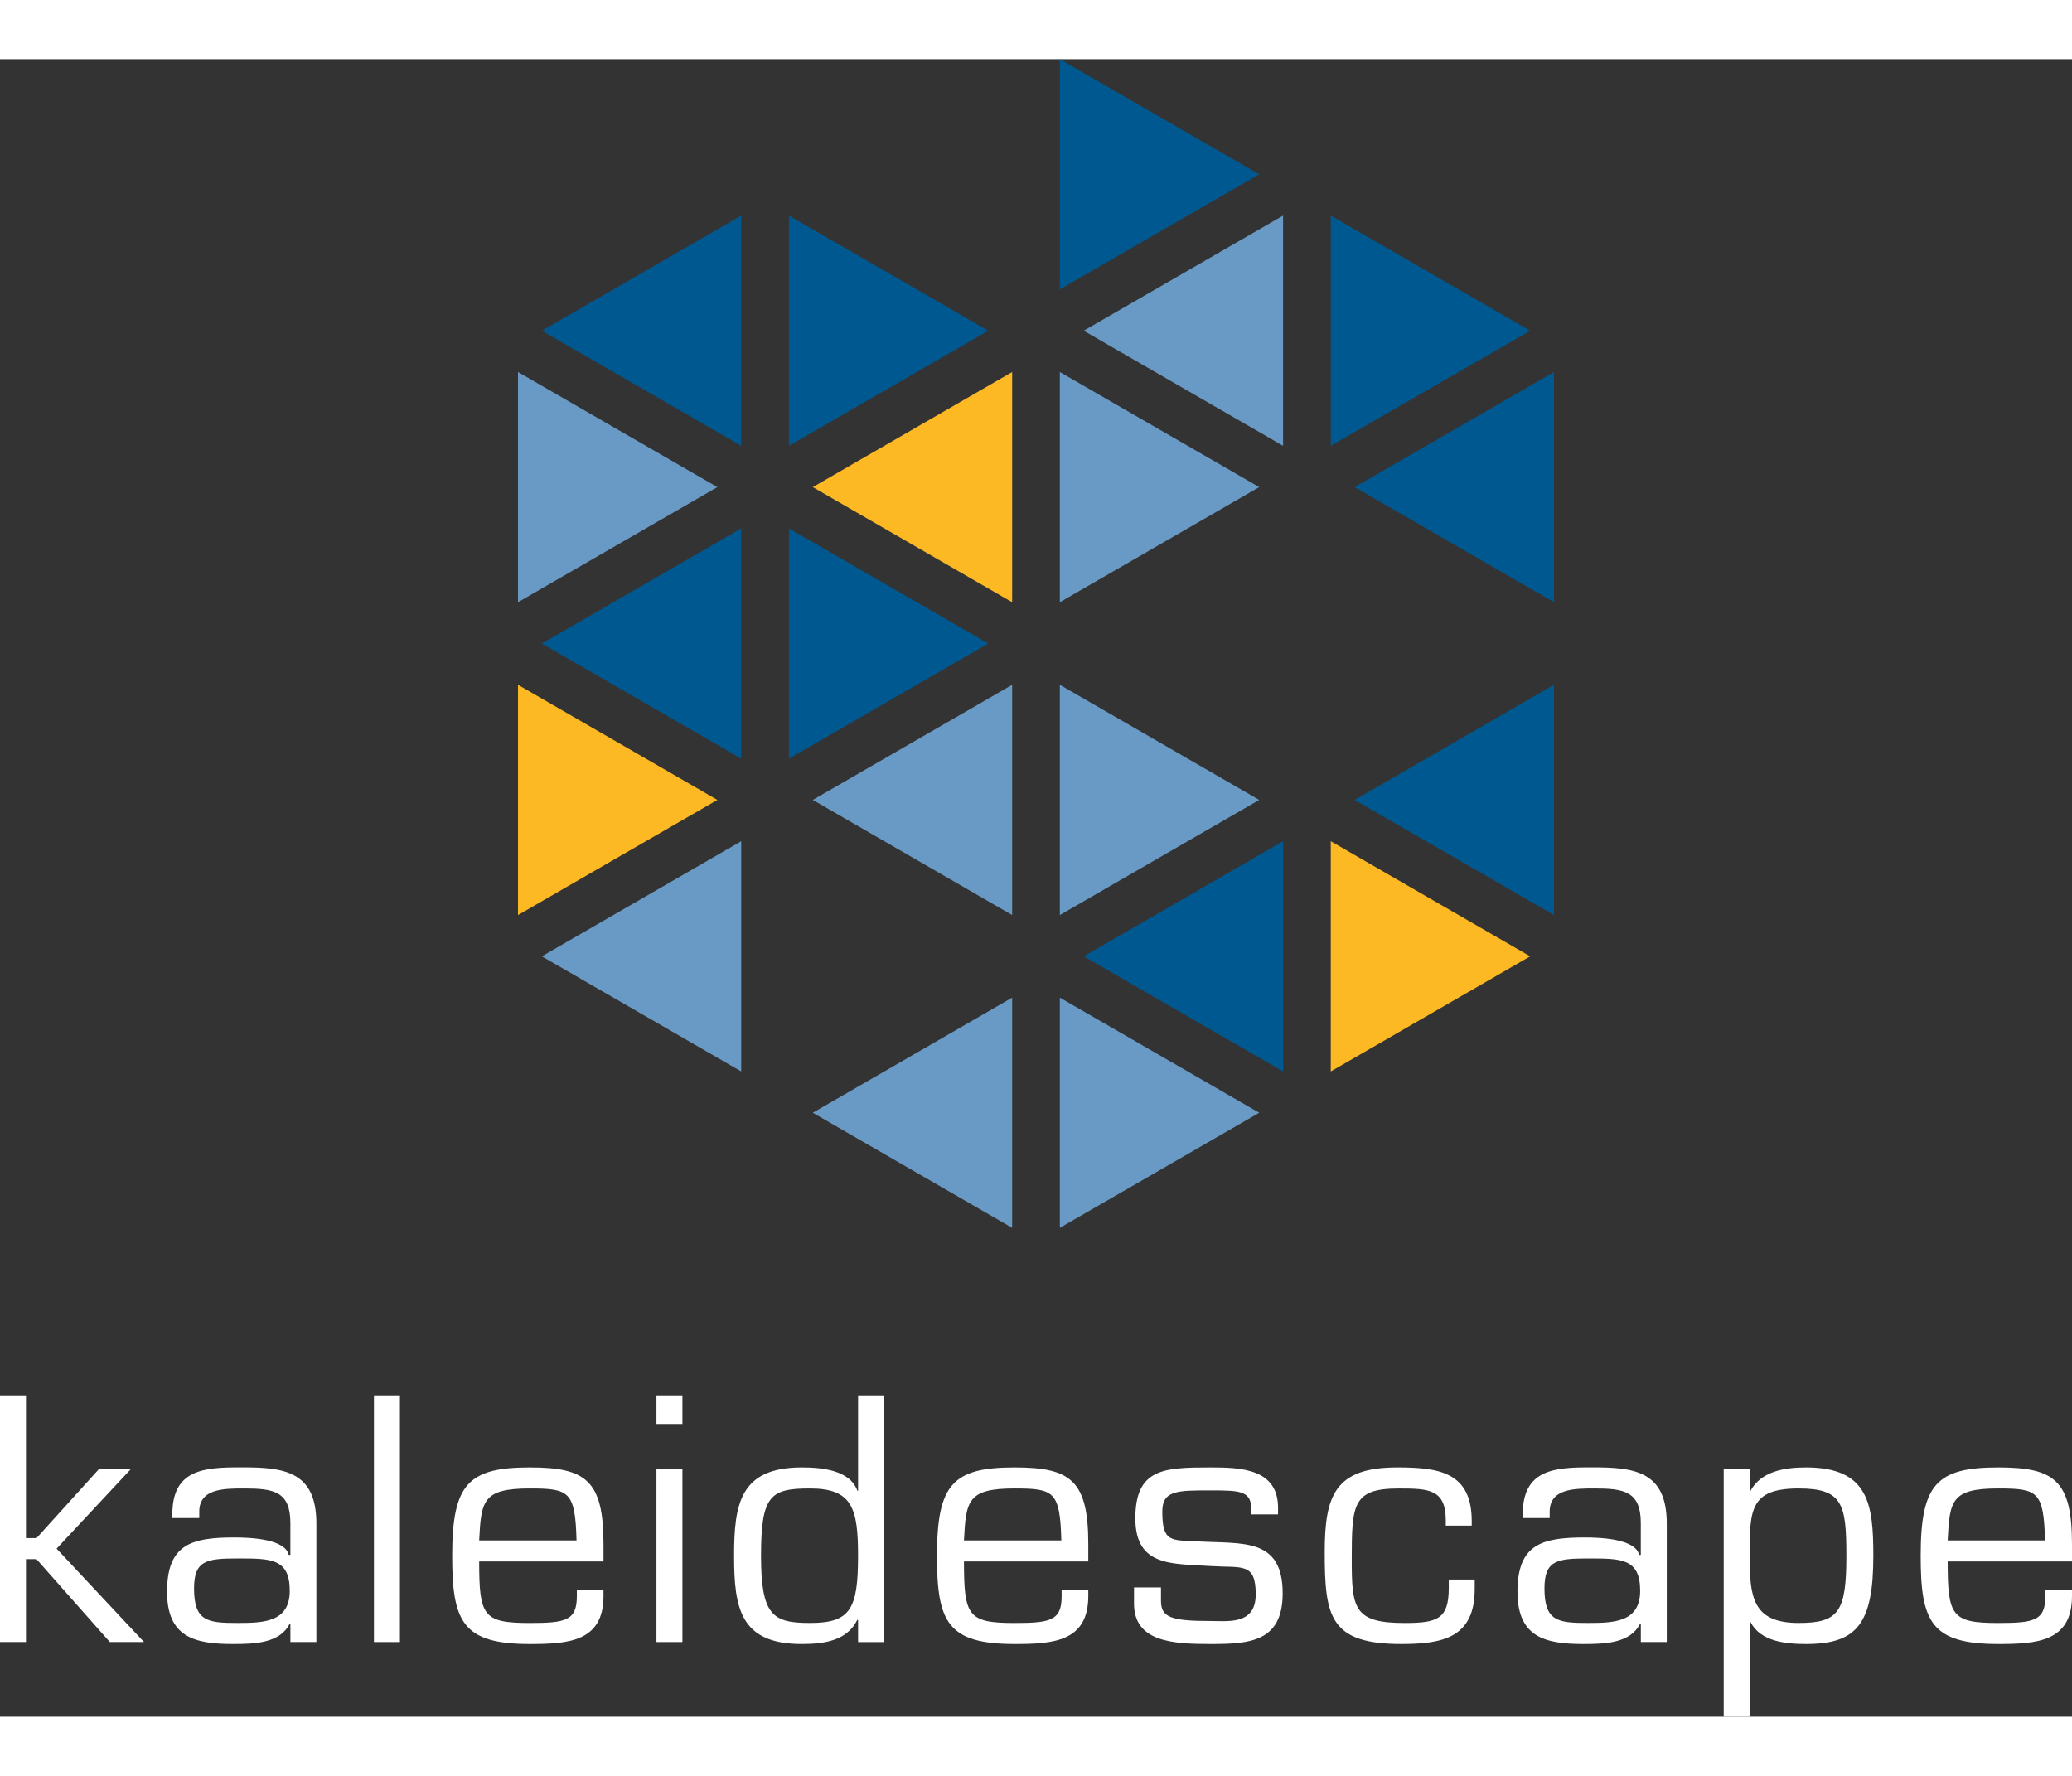 <?xml version="1.0" encoding="utf-8"?>
<!-- Generator: Adobe Illustrator 24.1.0, SVG Export Plug-In . SVG Version: 6.00 Build 0)  -->
<svg version="1.1" id="Layer_1" xmlns="http://www.w3.org/2000/svg" xmlns:xlink="http://www.w3.org/1999/xlink" 
	height='90px'  width='105px' viewBox="0 0 75 60" enable-background="new 0 0 75 60" xml:space="preserve">
<rect x="0" y="0" width="75" height="60" fill="#333333" stroke="none"/>
<g>
	<polygon fill="#FFFFFF"  points="0.94,48.369 0.94,53.536 1.321,53.536 3.571,51.048 4.726,51.048 
		2.048,53.917 5.214,57.298 3.976,57.298 1.321,54.298 0.94,54.298 0.94,57.298 
		0,57.298 0,48.369 0.94,48.369 	"/>
	<path fill="#FFFFFF"  d="M8.595,56.607c0.94,0,1.893-0.024,1.893-1.167
		c0-1.179-0.702-1.167-1.893-1.167c-1.119,0-1.571,0.071-1.571,1.083
		C7.024,56.548,7.512,56.607,8.595,56.607L8.595,56.607z M11.452,57.298h-0.94
		v-0.643l-0.024-0.024c-0.357,0.714-1.274,0.738-2.06,0.738
		c-1.405,0-2.381-0.262-2.381-1.893c0-1.726,0.893-1.964,2.44-1.964
		c0.619,0,1.833,0.06,1.964,0.631h0.06v-1.155c0-1.143-0.607-1.25-1.667-1.25
		c-0.738,0-1.643,0-1.631,0.857v0.214H6.238v-0.131
		c0-1.607,1.107-1.714,2.5-1.702c1.571-0.012,2.726,0.155,2.714,2.06V57.298
		L11.452,57.298z"/>
	<polygon  fill="#FFFFFF"  points="14.476,48.369 14.476,57.298 13.536,57.298 13.536,48.369 14.476,48.369 
			"/>
	<path  fill="#FFFFFF"  d="M20.881,55.405h0.964v0.226c0,1.655-1.274,1.738-2.667,1.738
		c-2.44,0-2.81-0.81-2.81-3.19c0-2.595,0.571-3.202,2.81-3.202
		c2.024,0,2.667,0.464,2.667,2.774v0.631h-4.5c0,1.976,0.143,2.226,1.833,2.226
		c1.286,0,1.702-0.083,1.702-0.964V55.405L20.881,55.405z M17.345,53.619h3.524
		c-0.048-1.774-0.262-1.881-1.69-1.881
		C17.476,51.738,17.417,52.179,17.345,53.619L17.345,53.619z"/>
	<path  fill="#FFFFFF"  d="M24.702,51.048v6.25h-0.94v-6.25H24.702L24.702,51.048z M24.702,48.369v1.036
		h-0.94v-1.036H24.702L24.702,48.369z"/>
	<path  fill="#FFFFFF"  d="M29.321,56.607c1.464,0,1.738-0.5,1.738-2.429
		c0-1.714-0.202-2.44-1.738-2.44c-1.44,0-1.774,0.25-1.774,2.44
		C27.548,56.345,27.976,56.607,29.321,56.607L29.321,56.607z M31.06,57.298v-0.786
		l-0.024-0.024c-0.369,0.75-1.167,0.881-2.012,0.881
		c-2.226,0-2.452-1.286-2.452-3.19c0-1.881,0.214-3.202,2.452-3.202
		c0.69,0,1.738,0.083,2.012,0.845h0.024v-3.452h0.94v8.929H31.06L31.06,57.298z
		"/>
	<path fill="#FFFFFF"  d="M38.429,55.405h0.964v0.226c0,1.655-1.274,1.738-2.667,1.738
		c-2.44,0-2.81-0.81-2.81-3.19c0-2.595,0.571-3.202,2.81-3.202
		c2.024,0,2.667,0.464,2.667,2.774v0.631h-4.5c0,1.976,0.143,2.226,1.833,2.226
		c1.286,0,1.702-0.083,1.702-0.964V55.405L38.429,55.405z M34.893,53.619h3.524
		c-0.048-1.774-0.262-1.881-1.69-1.881
		C35.024,51.738,34.964,52.179,34.893,53.619L34.893,53.619z"/>
	<path fill="#FFFFFF"  d="M46.262,52.44v0.238h-0.976v-0.238c0-0.631-0.476-0.631-1.464-0.631
		c-1.179,0-1.75-0.012-1.75,0.762c0,1.119,0.31,1.036,1.286,1.083
		C44.964,53.75,46.429,53.5,46.429,55.536c0,1.762-1.214,1.833-2.607,1.833
		c-1.357,0-2.774-0.071-2.774-1.464v-0.583h0.976v0.488
		c0,0.595,0.369,0.726,1.798,0.726c0.643,0,1.631,0.143,1.631-0.964
		c0-1.167-0.488-0.952-1.631-1.024c-1.357-0.095-2.726,0.048-2.726-1.726
		c0-1.81,1.036-1.845,2.726-1.845C44.917,50.976,46.262,51.024,46.262,52.44
		L46.262,52.44z"/>
	<path fill="#FFFFFF"  d="M52.44,55.036h0.94v0.345c0,1.762-1.167,1.988-2.655,1.988
		c-2.595,0-2.774-1-2.774-3.321c0-2.036,0.357-3.071,2.619-3.071
		c1.512,0,2.702,0.167,2.702,1.94v0.167H52.333v-0.19
		c0-1.131-0.619-1.155-1.702-1.155c-1.667,0-1.702,0.571-1.702,2.571
		c0,1.762,0.071,2.298,1.905,2.298c1.179,0,1.607-0.131,1.607-1.262V55.036
		L52.44,55.036z"/>
	<path fill="#FFFFFF" d="M57.476,56.607c0.94,0,1.893-0.024,1.893-1.167
		c0-1.179-0.702-1.167-1.893-1.167c-1.119,0-1.571,0.071-1.571,1.083
		C55.905,56.548,56.393,56.607,57.476,56.607L57.476,56.607z M60.333,57.298h-0.94
		v-0.643l-0.024-0.024c-0.357,0.714-1.274,0.738-2.06,0.738
		c-1.405,0-2.381-0.262-2.381-1.893c0-1.726,0.893-1.964,2.44-1.964
		c0.619,0,1.833,0.06,1.964,0.631h0.06v-1.155c0-1.143-0.607-1.25-1.667-1.25
		c-0.738,0-1.643,0-1.631,0.857v0.214h-0.976v-0.131c0-1.607,1.107-1.714,2.5-1.702
		c1.571-0.012,2.726,0.155,2.714,2.06V57.298L60.333,57.298z"/>
	<path fill="#FFFFFF" d="M65.107,51.738c-1.774,0-1.774,0.786-1.774,2.44
		c0,1.476,0.095,2.429,1.774,2.429c1.452,0,1.726-0.405,1.726-2.429
		C66.833,52.31,66.702,51.738,65.107,51.738L65.107,51.738z M63.333,51.048v0.762
		l0.024,0.024c0.381-0.714,1.226-0.857,2.012-0.857
		c2.274,0,2.44,1.333,2.44,3.202c0,2.476-0.607,3.19-2.44,3.19
		c-0.714,0-1.655-0.083-2.012-0.81h-0.024V60h-0.94v-8.952H63.333L63.333,51.048z"/>
	<path fill="#FFFFFF"  d="M74.036,55.405h0.964v0.226c0,1.655-1.274,1.738-2.667,1.738
		c-2.44,0-2.81-0.81-2.81-3.19c0-2.595,0.571-3.202,2.81-3.202
		c2.024,0,2.667,0.464,2.667,2.774v0.631h-4.5c0,1.976,0.143,2.226,1.833,2.226
		c1.286,0,1.702-0.083,1.702-0.964V55.405L74.036,55.405z M70.5,53.619h3.524
		c-0.048-1.774-0.262-1.881-1.69-1.881
		C70.631,51.738,70.571,52.179,70.5,53.619L70.5,53.619z"/>
	<polygon fill="#FDB924" points="18.75,30.981 25.967,26.814 18.75,22.647 18.75,30.981 	"/>
	<polygon fill="#699AC5" points="18.75,19.657 25.967,15.49 18.75,11.324 18.75,19.657 	"/>
	<polygon fill="#699AC5" points="19.613,32.476 26.83,36.643 26.83,28.309 19.613,32.476 	"/>
	<polygon fill="#005890" points="19.613,21.152 26.83,25.319 26.83,16.986 19.613,21.152 	"/>
	<polygon fill="#005890" points="19.613,9.829 26.83,13.995 26.83,5.662 19.613,9.829 	"/>
	<polygon fill="#005890" points="28.557,25.319 35.773,21.152 28.557,16.986 28.557,25.319 	"/>
	<polygon fill="#005890" points="28.557,13.995 35.773,9.829 28.557,5.662 28.557,13.995 	"/>
	<polygon fill="#699AC5" points="29.42,38.138 36.637,42.304 36.637,33.971 29.42,38.138 	"/>
	<polygon fill="#699AC5" points="29.42,26.814 36.637,30.981 36.637,22.647 29.42,26.814 	"/>
	<polygon fill="#FDB924" points="29.42,15.49 36.637,19.657 36.637,11.324 29.42,15.49 	"/>
	<polygon fill="#699AC5" points="38.363,42.304 45.58,38.138 38.363,33.971 38.363,42.304 	"/>
	<polygon fill="#699AC5" points="38.363,30.981 45.58,26.814 38.363,22.647 38.363,30.981 	"/>
	<polygon fill="#699AC5" points="38.363,19.657 45.58,15.49 38.363,11.324 38.363,19.657 	"/>
	<polygon fill="#005890" points="38.363,8.333 45.58,4.167 38.363,0 38.363,8.333 	"/>
	<polygon fill="#005890" points="39.226,32.476 46.443,36.643 46.443,28.309 39.226,32.476 	"/>
	<polygon fill="#699AC5" points="39.226,9.829 46.443,13.995 46.443,5.662 39.226,9.829 	"/>
	<polygon fill="#FDB924" points="48.17,36.643 55.387,32.476 48.17,28.309 48.17,36.643 	"/>
	<polygon fill="#005890" points="48.17,13.995 55.387,9.829 48.17,5.662 48.17,13.995 	"/>
	<polygon fill="#005890" points="49.033,26.814 56.25,30.981 56.25,22.647 49.033,26.814 	"/>
	<polygon fill="#005890" points="49.033,15.49 56.25,19.657 56.25,11.324 49.033,15.49 	"/>
</g>
</svg>
